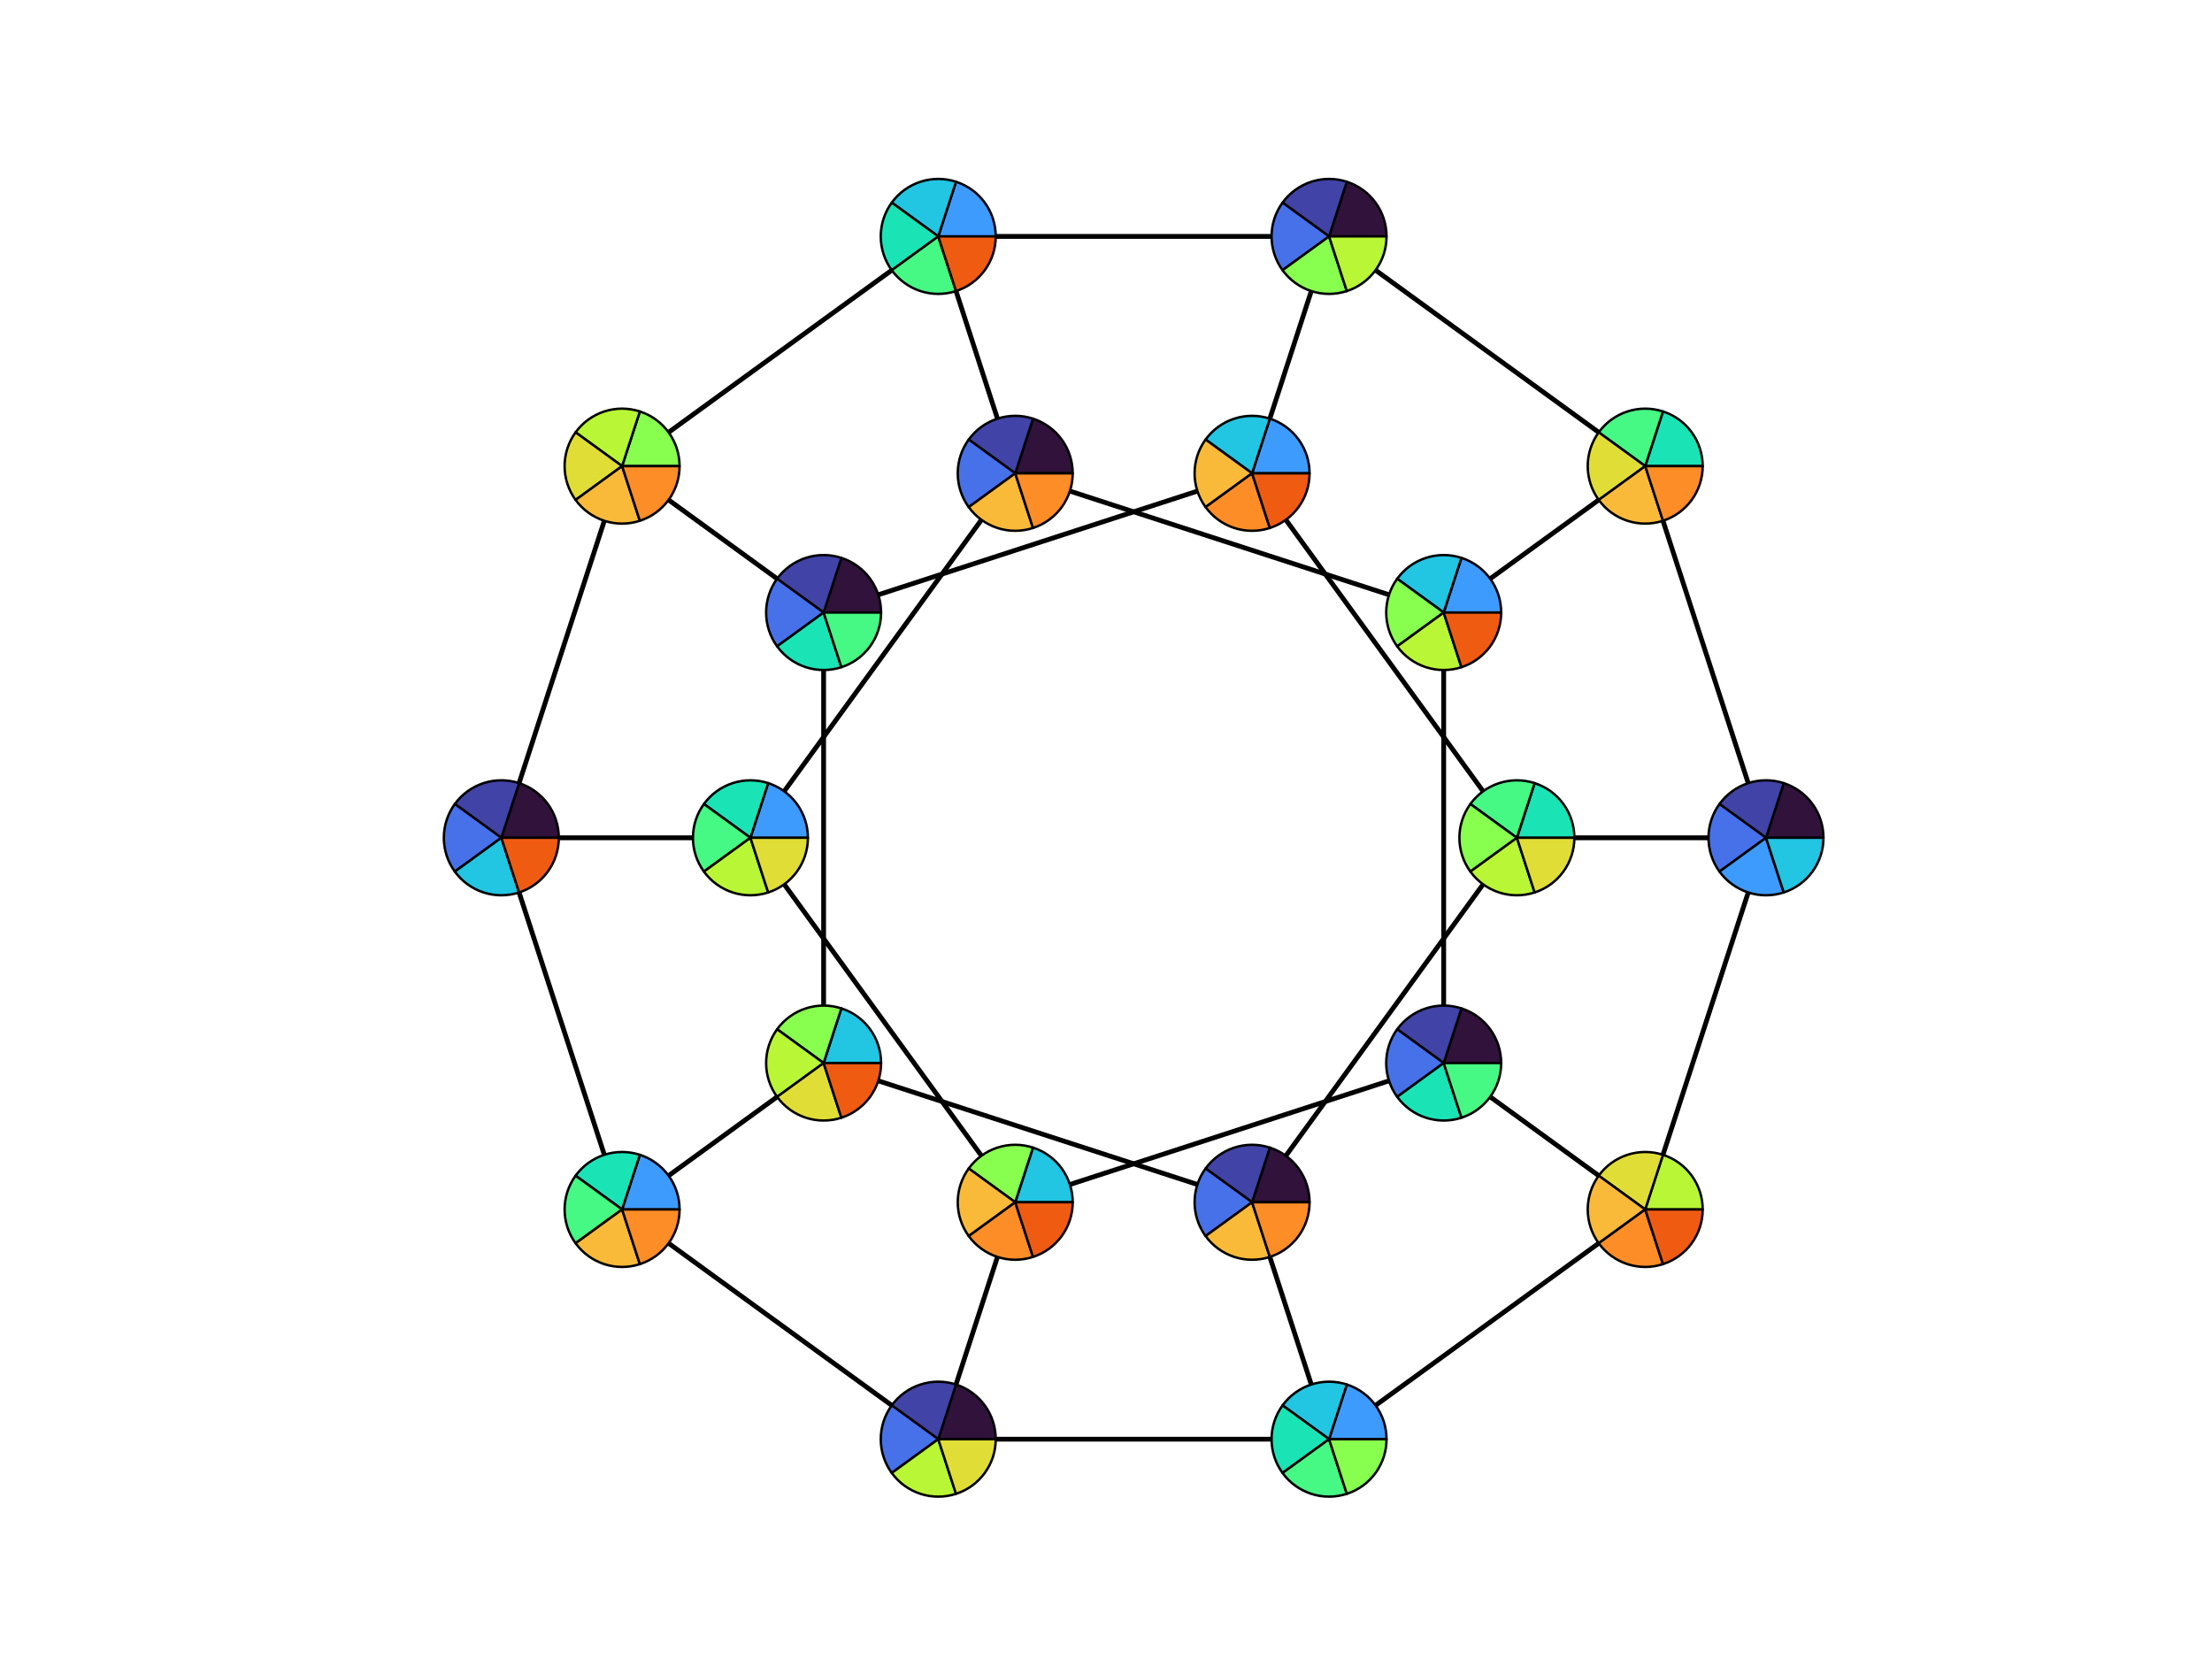 <?xml version="1.0" encoding="utf-8" standalone="no"?>
<!DOCTYPE svg PUBLIC "-//W3C//DTD SVG 1.1//EN"
  "http://www.w3.org/Graphics/SVG/1.1/DTD/svg11.dtd">
<svg xmlns:xlink="http://www.w3.org/1999/xlink" width="460.8pt" height="345.6pt" viewBox="0 0 460.8 345.6" xmlns="http://www.w3.org/2000/svg" version="1.1">
 <defs>
  <style type="text/css">*{stroke-linejoin: round; stroke-linecap: butt}</style>
 </defs>
 <g id="figure_1">
  <g id="patch_1">
   <path d="M 0 345.6 
L 460.8 345.6 
L 460.8 0 
L 0 0 
z
" style="fill: #ffffff"/>
  </g>
  <g id="axes_1">
   <g id="LineCollection_1">
    <path d="M 367.885 174.528 
L 315.994 174.528 
" clip-path="url(#p10367a4b8b)" style="fill: none; stroke: #000000"/>
    <path d="M 367.885 174.528 
L 342.728 251.954 
" clip-path="url(#p10367a4b8b)" style="fill: none; stroke: #000000"/>
    <path d="M 367.885 174.528 
L 342.728 97.102 
" clip-path="url(#p10367a4b8b)" style="fill: none; stroke: #000000"/>
    <path d="M 315.994 174.528 
L 260.83 250.454 
" clip-path="url(#p10367a4b8b)" style="fill: none; stroke: #000000"/>
    <path d="M 315.994 174.528 
L 260.83 98.602 
" clip-path="url(#p10367a4b8b)" style="fill: none; stroke: #000000"/>
    <path d="M 260.83 250.454 
L 276.865 299.806 
" clip-path="url(#p10367a4b8b)" style="fill: none; stroke: #000000"/>
    <path d="M 260.83 250.454 
L 171.573 221.453 
" clip-path="url(#p10367a4b8b)" style="fill: none; stroke: #000000"/>
    <path d="M 276.865 299.806 
L 195.455 299.806 
" clip-path="url(#p10367a4b8b)" style="fill: none; stroke: #000000"/>
    <path d="M 276.865 299.806 
L 342.728 251.954 
" clip-path="url(#p10367a4b8b)" style="fill: none; stroke: #000000"/>
    <path d="M 195.455 299.806 
L 129.592 251.954 
" clip-path="url(#p10367a4b8b)" style="fill: none; stroke: #000000"/>
    <path d="M 195.455 299.806 
L 211.49 250.454 
" clip-path="url(#p10367a4b8b)" style="fill: none; stroke: #000000"/>
    <path d="M 129.592 251.954 
L 171.573 221.453 
" clip-path="url(#p10367a4b8b)" style="fill: none; stroke: #000000"/>
    <path d="M 129.592 251.954 
L 104.435 174.528 
" clip-path="url(#p10367a4b8b)" style="fill: none; stroke: #000000"/>
    <path d="M 171.573 221.453 
L 171.573 127.603 
" clip-path="url(#p10367a4b8b)" style="fill: none; stroke: #000000"/>
    <path d="M 171.573 127.603 
L 260.83 98.602 
" clip-path="url(#p10367a4b8b)" style="fill: none; stroke: #000000"/>
    <path d="M 171.573 127.603 
L 129.592 97.102 
" clip-path="url(#p10367a4b8b)" style="fill: none; stroke: #000000"/>
    <path d="M 260.83 98.602 
L 276.865 49.25 
" clip-path="url(#p10367a4b8b)" style="fill: none; stroke: #000000"/>
    <path d="M 276.865 49.25 
L 342.728 97.102 
" clip-path="url(#p10367a4b8b)" style="fill: none; stroke: #000000"/>
    <path d="M 276.865 49.25 
L 195.455 49.25 
" clip-path="url(#p10367a4b8b)" style="fill: none; stroke: #000000"/>
    <path d="M 342.728 97.102 
L 300.747 127.603 
" clip-path="url(#p10367a4b8b)" style="fill: none; stroke: #000000"/>
    <path d="M 300.747 127.603 
L 211.49 98.602 
" clip-path="url(#p10367a4b8b)" style="fill: none; stroke: #000000"/>
    <path d="M 300.747 127.603 
L 300.747 221.453 
" clip-path="url(#p10367a4b8b)" style="fill: none; stroke: #000000"/>
    <path d="M 211.49 98.602 
L 195.455 49.25 
" clip-path="url(#p10367a4b8b)" style="fill: none; stroke: #000000"/>
    <path d="M 211.49 98.602 
L 156.326 174.528 
" clip-path="url(#p10367a4b8b)" style="fill: none; stroke: #000000"/>
    <path d="M 195.455 49.25 
L 129.592 97.102 
" clip-path="url(#p10367a4b8b)" style="fill: none; stroke: #000000"/>
    <path d="M 129.592 97.102 
L 104.435 174.528 
" clip-path="url(#p10367a4b8b)" style="fill: none; stroke: #000000"/>
    <path d="M 104.435 174.528 
L 156.326 174.528 
" clip-path="url(#p10367a4b8b)" style="fill: none; stroke: #000000"/>
    <path d="M 156.326 174.528 
L 211.49 250.454 
" clip-path="url(#p10367a4b8b)" style="fill: none; stroke: #000000"/>
    <path d="M 211.49 250.454 
L 300.747 221.453 
" clip-path="url(#p10367a4b8b)" style="fill: none; stroke: #000000"/>
    <path d="M 300.747 221.453 
L 342.728 251.954 
" clip-path="url(#p10367a4b8b)" style="fill: none; stroke: #000000"/>
   </g>
   <g id="patch_2">
    <path d="M 379.86 174.528 
C 379.86 172 379.06 169.535 377.573 167.489 
C 376.087 165.444 373.991 163.92 371.586 163.139 
L 367.885 174.528 
z
" style="fill: #30123b; stroke: #000000; stroke-width: 0.5; stroke-linejoin: miter"/>
   </g>
   <g id="patch_3">
    <path d="M 371.586 163.139 
C 369.181 162.358 366.59 162.358 364.185 163.139 
C 361.78 163.92 359.684 165.444 358.197 167.489 
L 367.885 174.528 
z
" style="fill: #4143a7; stroke: #000000; stroke-width: 0.5; stroke-linejoin: miter"/>
   </g>
   <g id="patch_4">
    <path d="M 358.197 167.489 
C 356.711 169.535 355.91 172 355.91 174.528 
C 355.91 177.056 356.711 179.521 358.197 181.567 
L 367.885 174.528 
z
" style="fill: #4771e9; stroke: #000000; stroke-width: 0.5; stroke-linejoin: miter"/>
   </g>
   <g id="patch_5">
    <path d="M 358.197 181.567 
C 359.684 183.612 361.78 185.136 364.185 185.917 
C 366.59 186.698 369.181 186.698 371.586 185.917 
L 367.885 174.528 
z
" style="fill: #3e9bfe; stroke: #000000; stroke-width: 0.5; stroke-linejoin: miter"/>
   </g>
   <g id="patch_6">
    <path d="M 371.586 185.917 
C 373.991 185.136 376.087 183.612 377.573 181.567 
C 379.06 179.521 379.86 177.056 379.86 174.528 
L 367.885 174.528 
z
" style="fill: #22c5e2; stroke: #000000; stroke-width: 0.5; stroke-linejoin: miter"/>
   </g>
   <g id="patch_7">
    <path d="M 327.969 174.528 
C 327.969 172 327.168 169.535 325.682 167.489 
C 324.195 165.444 322.099 163.92 319.694 163.139 
L 315.994 174.528 
z
" style="fill: #1ae4b6; stroke: #000000; stroke-width: 0.5; stroke-linejoin: miter"/>
   </g>
   <g id="patch_8">
    <path d="M 319.694 163.139 
C 317.289 162.358 314.698 162.358 312.293 163.139 
C 309.888 163.92 307.792 165.444 306.306 167.489 
L 315.994 174.528 
z
" style="fill: #46f884; stroke: #000000; stroke-width: 0.5; stroke-linejoin: miter"/>
   </g>
   <g id="patch_9">
    <path d="M 306.306 167.489 
C 304.819 169.535 304.019 172 304.019 174.528 
C 304.019 177.056 304.819 179.521 306.306 181.567 
L 315.994 174.528 
z
" style="fill: #88ff4e; stroke: #000000; stroke-width: 0.5; stroke-linejoin: miter"/>
   </g>
   <g id="patch_10">
    <path d="M 306.306 181.567 
C 307.792 183.612 309.888 185.136 312.293 185.917 
C 314.698 186.698 317.289 186.698 319.694 185.917 
L 315.994 174.528 
z
" style="fill: #b9f635; stroke: #000000; stroke-width: 0.5; stroke-linejoin: miter"/>
   </g>
   <g id="patch_11">
    <path d="M 319.694 185.917 
C 322.099 185.136 324.195 183.612 325.682 181.567 
C 327.168 179.521 327.969 177.056 327.969 174.528 
L 315.994 174.528 
z
" style="fill: #e1dd37; stroke: #000000; stroke-width: 0.5; stroke-linejoin: miter"/>
   </g>
   <g id="patch_12">
    <path d="M 272.805 250.454 
C 272.805 247.926 272.004 245.461 270.518 243.416 
C 269.032 241.37 266.935 239.847 264.53 239.065 
L 260.83 250.454 
z
" style="fill: #30123b; stroke: #000000; stroke-width: 0.5; stroke-linejoin: miter"/>
   </g>
   <g id="patch_13">
    <path d="M 264.53 239.065 
C 262.126 238.284 259.534 238.284 257.129 239.065 
C 254.725 239.847 252.628 241.37 251.142 243.416 
L 260.83 250.454 
z
" style="fill: #4143a7; stroke: #000000; stroke-width: 0.5; stroke-linejoin: miter"/>
   </g>
   <g id="patch_14">
    <path d="M 251.142 243.416 
C 249.656 245.461 248.855 247.926 248.855 250.454 
C 248.855 252.983 249.656 255.447 251.142 257.493 
L 260.83 250.454 
z
" style="fill: #4771e9; stroke: #000000; stroke-width: 0.5; stroke-linejoin: miter"/>
   </g>
   <g id="patch_15">
    <path d="M 251.142 257.493 
C 252.628 259.539 254.725 261.062 257.129 261.843 
C 259.534 262.625 262.126 262.625 264.53 261.843 
L 260.83 250.454 
z
" style="fill: #faba39; stroke: #000000; stroke-width: 0.5; stroke-linejoin: miter"/>
   </g>
   <g id="patch_16">
    <path d="M 264.53 261.843 
C 266.935 261.062 269.032 259.539 270.518 257.493 
C 272.004 255.447 272.805 252.983 272.805 250.454 
L 260.83 250.454 
z
" style="fill: #fd8d27; stroke: #000000; stroke-width: 0.5; stroke-linejoin: miter"/>
   </g>
   <g id="patch_17">
    <path d="M 288.84 299.806 
C 288.84 297.278 288.04 294.813 286.553 292.768 
C 285.067 290.722 282.971 289.199 280.566 288.417 
L 276.865 299.806 
z
" style="fill: #3e9bfe; stroke: #000000; stroke-width: 0.5; stroke-linejoin: miter"/>
   </g>
   <g id="patch_18">
    <path d="M 280.566 288.417 
C 278.161 287.636 275.57 287.636 273.165 288.417 
C 270.76 289.199 268.664 290.722 267.177 292.768 
L 276.865 299.806 
z
" style="fill: #22c5e2; stroke: #000000; stroke-width: 0.5; stroke-linejoin: miter"/>
   </g>
   <g id="patch_19">
    <path d="M 267.177 292.768 
C 265.691 294.813 264.89 297.278 264.89 299.806 
C 264.89 302.335 265.691 304.8 267.177 306.845 
L 276.865 299.806 
z
" style="fill: #1ae4b6; stroke: #000000; stroke-width: 0.5; stroke-linejoin: miter"/>
   </g>
   <g id="patch_20">
    <path d="M 267.177 306.845 
C 268.664 308.891 270.76 310.414 273.165 311.195 
C 275.57 311.977 278.161 311.977 280.566 311.195 
L 276.865 299.806 
z
" style="fill: #46f884; stroke: #000000; stroke-width: 0.5; stroke-linejoin: miter"/>
   </g>
   <g id="patch_21">
    <path d="M 280.566 311.195 
C 282.971 310.414 285.067 308.891 286.553 306.845 
C 288.04 304.8 288.84 302.335 288.84 299.806 
L 276.865 299.806 
z
" style="fill: #88ff4e; stroke: #000000; stroke-width: 0.5; stroke-linejoin: miter"/>
   </g>
   <g id="patch_22">
    <path d="M 207.43 299.806 
C 207.43 297.278 206.629 294.813 205.143 292.768 
C 203.656 290.722 201.56 289.199 199.155 288.417 
L 195.455 299.806 
z
" style="fill: #30123b; stroke: #000000; stroke-width: 0.5; stroke-linejoin: miter"/>
   </g>
   <g id="patch_23">
    <path d="M 199.155 288.417 
C 196.75 287.636 194.159 287.636 191.754 288.417 
C 189.349 289.199 187.253 290.722 185.767 292.768 
L 195.455 299.806 
z
" style="fill: #4143a7; stroke: #000000; stroke-width: 0.5; stroke-linejoin: miter"/>
   </g>
   <g id="patch_24">
    <path d="M 185.767 292.768 
C 184.28 294.813 183.48 297.278 183.48 299.806 
C 183.48 302.335 184.28 304.8 185.767 306.845 
L 195.455 299.806 
z
" style="fill: #4771e9; stroke: #000000; stroke-width: 0.5; stroke-linejoin: miter"/>
   </g>
   <g id="patch_25">
    <path d="M 185.767 306.845 
C 187.253 308.891 189.349 310.414 191.754 311.195 
C 194.159 311.977 196.75 311.977 199.155 311.195 
L 195.455 299.806 
z
" style="fill: #b9f635; stroke: #000000; stroke-width: 0.5; stroke-linejoin: miter"/>
   </g>
   <g id="patch_26">
    <path d="M 199.155 311.195 
C 201.56 310.414 203.656 308.891 205.143 306.845 
C 206.629 304.8 207.43 302.335 207.43 299.806 
L 195.455 299.806 
z
" style="fill: #e1dd37; stroke: #000000; stroke-width: 0.5; stroke-linejoin: miter"/>
   </g>
   <g id="patch_27">
    <path d="M 141.567 251.954 
C 141.567 249.426 140.766 246.961 139.28 244.916 
C 137.794 242.87 135.697 241.347 133.292 240.565 
L 129.592 251.954 
z
" style="fill: #3e9bfe; stroke: #000000; stroke-width: 0.5; stroke-linejoin: miter"/>
   </g>
   <g id="patch_28">
    <path d="M 133.292 240.565 
C 130.888 239.784 128.296 239.784 125.891 240.565 
C 123.487 241.347 121.39 242.87 119.904 244.916 
L 129.592 251.954 
z
" style="fill: #1ae4b6; stroke: #000000; stroke-width: 0.5; stroke-linejoin: miter"/>
   </g>
   <g id="patch_29">
    <path d="M 119.904 244.916 
C 118.418 246.961 117.617 249.426 117.617 251.954 
C 117.617 254.483 118.418 256.947 119.904 258.993 
L 129.592 251.954 
z
" style="fill: #46f884; stroke: #000000; stroke-width: 0.5; stroke-linejoin: miter"/>
   </g>
   <g id="patch_30">
    <path d="M 119.904 258.993 
C 121.39 261.039 123.487 262.562 125.891 263.343 
C 128.296 264.125 130.888 264.125 133.292 263.343 
L 129.592 251.954 
z
" style="fill: #faba39; stroke: #000000; stroke-width: 0.5; stroke-linejoin: miter"/>
   </g>
   <g id="patch_31">
    <path d="M 133.292 263.343 
C 135.697 262.562 137.794 261.039 139.28 258.993 
C 140.766 256.947 141.567 254.483 141.567 251.954 
L 129.592 251.954 
z
" style="fill: #fd8d27; stroke: #000000; stroke-width: 0.5; stroke-linejoin: miter"/>
   </g>
   <g id="patch_32">
    <path d="M 183.548 221.453 
C 183.548 218.925 182.747 216.46 181.261 214.414 
C 179.775 212.369 177.678 210.845 175.274 210.064 
L 171.573 221.453 
z
" style="fill: #22c5e2; stroke: #000000; stroke-width: 0.5; stroke-linejoin: miter"/>
   </g>
   <g id="patch_33">
    <path d="M 175.274 210.064 
C 172.869 209.283 170.278 209.283 167.873 210.064 
C 165.468 210.845 163.371 212.369 161.885 214.414 
L 171.573 221.453 
z
" style="fill: #88ff4e; stroke: #000000; stroke-width: 0.5; stroke-linejoin: miter"/>
   </g>
   <g id="patch_34">
    <path d="M 161.885 214.414 
C 160.399 216.46 159.598 218.925 159.598 221.453 
C 159.598 223.982 160.399 226.446 161.885 228.492 
L 171.573 221.453 
z
" style="fill: #b9f635; stroke: #000000; stroke-width: 0.5; stroke-linejoin: miter"/>
   </g>
   <g id="patch_35">
    <path d="M 161.885 228.492 
C 163.371 230.537 165.468 232.061 167.873 232.842 
C 170.278 233.623 172.869 233.623 175.274 232.842 
L 171.573 221.453 
z
" style="fill: #e1dd37; stroke: #000000; stroke-width: 0.5; stroke-linejoin: miter"/>
   </g>
   <g id="patch_36">
    <path d="M 175.274 232.842 
C 177.678 232.061 179.775 230.537 181.261 228.492 
C 182.747 226.446 183.548 223.981 183.548 221.453 
L 171.573 221.453 
z
" style="fill: #f05b12; stroke: #000000; stroke-width: 0.5; stroke-linejoin: miter"/>
   </g>
   <g id="patch_37">
    <path d="M 183.548 127.603 
C 183.548 125.075 182.747 122.61 181.261 120.564 
C 179.775 118.519 177.678 116.995 175.274 116.214 
L 171.573 127.603 
z
" style="fill: #30123b; stroke: #000000; stroke-width: 0.5; stroke-linejoin: miter"/>
   </g>
   <g id="patch_38">
    <path d="M 175.274 116.214 
C 172.869 115.433 170.278 115.433 167.873 116.214 
C 165.468 116.995 163.371 118.519 161.885 120.564 
L 171.573 127.603 
z
" style="fill: #4143a7; stroke: #000000; stroke-width: 0.5; stroke-linejoin: miter"/>
   </g>
   <g id="patch_39">
    <path d="M 161.885 120.564 
C 160.399 122.61 159.598 125.075 159.598 127.603 
C 159.598 130.131 160.399 132.596 161.885 134.642 
L 171.573 127.603 
z
" style="fill: #4771e9; stroke: #000000; stroke-width: 0.5; stroke-linejoin: miter"/>
   </g>
   <g id="patch_40">
    <path d="M 161.885 134.642 
C 163.371 136.687 165.468 138.211 167.873 138.992 
C 170.278 139.773 172.869 139.773 175.274 138.992 
L 171.573 127.603 
z
" style="fill: #1ae4b6; stroke: #000000; stroke-width: 0.5; stroke-linejoin: miter"/>
   </g>
   <g id="patch_41">
    <path d="M 175.274 138.992 
C 177.678 138.211 179.775 136.687 181.261 134.642 
C 182.747 132.596 183.548 130.131 183.548 127.603 
L 171.573 127.603 
z
" style="fill: #46f884; stroke: #000000; stroke-width: 0.5; stroke-linejoin: miter"/>
   </g>
   <g id="patch_42">
    <path d="M 272.805 98.602 
C 272.805 96.073 272.004 93.609 270.518 91.563 
C 269.032 89.517 266.935 87.994 264.53 87.213 
L 260.83 98.602 
z
" style="fill: #3e9bfe; stroke: #000000; stroke-width: 0.5; stroke-linejoin: miter"/>
   </g>
   <g id="patch_43">
    <path d="M 264.53 87.213 
C 262.126 86.431 259.534 86.431 257.129 87.213 
C 254.725 87.994 252.628 89.517 251.142 91.563 
L 260.83 98.602 
z
" style="fill: #22c5e2; stroke: #000000; stroke-width: 0.5; stroke-linejoin: miter"/>
   </g>
   <g id="patch_44">
    <path d="M 251.142 91.563 
C 249.656 93.609 248.855 96.073 248.855 98.602 
C 248.855 101.13 249.656 103.595 251.142 105.64 
L 260.83 98.602 
z
" style="fill: #faba39; stroke: #000000; stroke-width: 0.5; stroke-linejoin: miter"/>
   </g>
   <g id="patch_45">
    <path d="M 251.142 105.64 
C 252.628 107.686 254.725 109.209 257.129 109.991 
C 259.534 110.772 262.126 110.772 264.53 109.991 
L 260.83 98.602 
z
" style="fill: #fd8d27; stroke: #000000; stroke-width: 0.5; stroke-linejoin: miter"/>
   </g>
   <g id="patch_46">
    <path d="M 264.53 109.991 
C 266.935 109.209 269.032 107.686 270.518 105.64 
C 272.004 103.595 272.805 101.13 272.805 98.602 
L 260.83 98.602 
z
" style="fill: #f05b12; stroke: #000000; stroke-width: 0.5; stroke-linejoin: miter"/>
   </g>
   <g id="patch_47">
    <path d="M 288.84 49.25 
C 288.84 46.721 288.04 44.256 286.553 42.211 
C 285.067 40.165 282.971 38.642 280.566 37.861 
L 276.865 49.25 
z
" style="fill: #30123b; stroke: #000000; stroke-width: 0.5; stroke-linejoin: miter"/>
   </g>
   <g id="patch_48">
    <path d="M 280.566 37.861 
C 278.161 37.079 275.57 37.079 273.165 37.861 
C 270.76 38.642 268.664 40.165 267.177 42.211 
L 276.865 49.25 
z
" style="fill: #4143a7; stroke: #000000; stroke-width: 0.5; stroke-linejoin: miter"/>
   </g>
   <g id="patch_49">
    <path d="M 267.177 42.211 
C 265.691 44.257 264.89 46.721 264.89 49.25 
C 264.89 51.778 265.691 54.243 267.177 56.288 
L 276.865 49.25 
z
" style="fill: #4771e9; stroke: #000000; stroke-width: 0.5; stroke-linejoin: miter"/>
   </g>
   <g id="patch_50">
    <path d="M 267.177 56.288 
C 268.664 58.334 270.76 59.857 273.165 60.639 
C 275.57 61.42 278.161 61.42 280.566 60.639 
L 276.865 49.25 
z
" style="fill: #88ff4e; stroke: #000000; stroke-width: 0.5; stroke-linejoin: miter"/>
   </g>
   <g id="patch_51">
    <path d="M 280.566 60.639 
C 282.971 59.857 285.067 58.334 286.553 56.288 
C 288.04 54.243 288.84 51.778 288.84 49.25 
L 276.865 49.25 
z
" style="fill: #b9f635; stroke: #000000; stroke-width: 0.5; stroke-linejoin: miter"/>
   </g>
   <g id="patch_52">
    <path d="M 354.703 97.102 
C 354.703 94.573 353.902 92.109 352.416 90.063 
C 350.93 88.017 348.833 86.494 346.429 85.713 
L 342.728 97.102 
z
" style="fill: #1ae4b6; stroke: #000000; stroke-width: 0.5; stroke-linejoin: miter"/>
   </g>
   <g id="patch_53">
    <path d="M 346.429 85.713 
C 344.024 84.931 341.432 84.931 339.028 85.713 
C 336.623 86.494 334.526 88.017 333.04 90.063 
L 342.728 97.102 
z
" style="fill: #46f884; stroke: #000000; stroke-width: 0.5; stroke-linejoin: miter"/>
   </g>
   <g id="patch_54">
    <path d="M 333.04 90.063 
C 331.554 92.109 330.753 94.573 330.753 97.102 
C 330.753 99.63 331.554 102.095 333.04 104.14 
L 342.728 97.102 
z
" style="fill: #e1dd37; stroke: #000000; stroke-width: 0.5; stroke-linejoin: miter"/>
   </g>
   <g id="patch_55">
    <path d="M 333.04 104.14 
C 334.526 106.186 336.623 107.709 339.028 108.491 
C 341.432 109.272 344.024 109.272 346.429 108.491 
L 342.728 97.102 
z
" style="fill: #faba39; stroke: #000000; stroke-width: 0.5; stroke-linejoin: miter"/>
   </g>
   <g id="patch_56">
    <path d="M 346.429 108.491 
C 348.833 107.709 350.93 106.186 352.416 104.14 
C 353.902 102.095 354.703 99.63 354.703 97.102 
L 342.728 97.102 
z
" style="fill: #fd8d27; stroke: #000000; stroke-width: 0.5; stroke-linejoin: miter"/>
   </g>
   <g id="patch_57">
    <path d="M 312.722 127.603 
C 312.722 125.075 311.921 122.61 310.435 120.564 
C 308.949 118.519 306.852 116.995 304.447 116.214 
L 300.747 127.603 
z
" style="fill: #3e9bfe; stroke: #000000; stroke-width: 0.5; stroke-linejoin: miter"/>
   </g>
   <g id="patch_58">
    <path d="M 304.447 116.214 
C 302.042 115.433 299.451 115.433 297.046 116.214 
C 294.642 116.995 292.545 118.519 291.059 120.564 
L 300.747 127.603 
z
" style="fill: #22c5e2; stroke: #000000; stroke-width: 0.5; stroke-linejoin: miter"/>
   </g>
   <g id="patch_59">
    <path d="M 291.059 120.564 
C 289.573 122.61 288.772 125.075 288.772 127.603 
C 288.772 130.131 289.573 132.596 291.059 134.642 
L 300.747 127.603 
z
" style="fill: #88ff4e; stroke: #000000; stroke-width: 0.5; stroke-linejoin: miter"/>
   </g>
   <g id="patch_60">
    <path d="M 291.059 134.642 
C 292.545 136.687 294.642 138.211 297.046 138.992 
C 299.451 139.773 302.042 139.773 304.447 138.992 
L 300.747 127.603 
z
" style="fill: #b9f635; stroke: #000000; stroke-width: 0.5; stroke-linejoin: miter"/>
   </g>
   <g id="patch_61">
    <path d="M 304.447 138.992 
C 306.852 138.211 308.949 136.687 310.435 134.642 
C 311.921 132.596 312.722 130.131 312.722 127.603 
L 300.747 127.603 
z
" style="fill: #f05b12; stroke: #000000; stroke-width: 0.5; stroke-linejoin: miter"/>
   </g>
   <g id="patch_62">
    <path d="M 223.465 98.602 
C 223.465 96.073 222.664 93.609 221.178 91.563 
C 219.692 89.517 217.595 87.994 215.191 87.213 
L 211.49 98.602 
z
" style="fill: #30123b; stroke: #000000; stroke-width: 0.5; stroke-linejoin: miter"/>
   </g>
   <g id="patch_63">
    <path d="M 215.191 87.213 
C 212.786 86.431 210.194 86.431 207.79 87.213 
C 205.385 87.994 203.288 89.517 201.802 91.563 
L 211.49 98.602 
z
" style="fill: #4143a7; stroke: #000000; stroke-width: 0.5; stroke-linejoin: miter"/>
   </g>
   <g id="patch_64">
    <path d="M 201.802 91.563 
C 200.316 93.609 199.515 96.073 199.515 98.602 
C 199.515 101.13 200.316 103.595 201.802 105.64 
L 211.49 98.602 
z
" style="fill: #4771e9; stroke: #000000; stroke-width: 0.5; stroke-linejoin: miter"/>
   </g>
   <g id="patch_65">
    <path d="M 201.802 105.64 
C 203.288 107.686 205.385 109.209 207.79 109.991 
C 210.194 110.772 212.786 110.772 215.191 109.991 
L 211.49 98.602 
z
" style="fill: #faba39; stroke: #000000; stroke-width: 0.5; stroke-linejoin: miter"/>
   </g>
   <g id="patch_66">
    <path d="M 215.191 109.991 
C 217.595 109.209 219.692 107.686 221.178 105.64 
C 222.664 103.595 223.465 101.13 223.465 98.602 
L 211.49 98.602 
z
" style="fill: #fd8d27; stroke: #000000; stroke-width: 0.5; stroke-linejoin: miter"/>
   </g>
   <g id="patch_67">
    <path d="M 207.43 49.25 
C 207.43 46.721 206.629 44.256 205.143 42.211 
C 203.656 40.165 201.56 38.642 199.155 37.861 
L 195.455 49.25 
z
" style="fill: #3e9bfe; stroke: #000000; stroke-width: 0.5; stroke-linejoin: miter"/>
   </g>
   <g id="patch_68">
    <path d="M 199.155 37.861 
C 196.75 37.079 194.159 37.079 191.754 37.861 
C 189.349 38.642 187.253 40.165 185.767 42.211 
L 195.455 49.25 
z
" style="fill: #22c5e2; stroke: #000000; stroke-width: 0.5; stroke-linejoin: miter"/>
   </g>
   <g id="patch_69">
    <path d="M 185.767 42.211 
C 184.28 44.257 183.48 46.721 183.48 49.25 
C 183.48 51.778 184.28 54.243 185.767 56.288 
L 195.455 49.25 
z
" style="fill: #1ae4b6; stroke: #000000; stroke-width: 0.5; stroke-linejoin: miter"/>
   </g>
   <g id="patch_70">
    <path d="M 185.767 56.288 
C 187.253 58.334 189.349 59.857 191.754 60.639 
C 194.159 61.42 196.75 61.42 199.155 60.639 
L 195.455 49.25 
z
" style="fill: #46f884; stroke: #000000; stroke-width: 0.5; stroke-linejoin: miter"/>
   </g>
   <g id="patch_71">
    <path d="M 199.155 60.639 
C 201.56 59.857 203.656 58.334 205.143 56.288 
C 206.629 54.243 207.43 51.778 207.43 49.25 
L 195.455 49.25 
z
" style="fill: #f05b12; stroke: #000000; stroke-width: 0.5; stroke-linejoin: miter"/>
   </g>
   <g id="patch_72">
    <path d="M 141.567 97.102 
C 141.567 94.573 140.766 92.109 139.28 90.063 
C 137.794 88.017 135.697 86.494 133.292 85.713 
L 129.592 97.102 
z
" style="fill: #88ff4e; stroke: #000000; stroke-width: 0.5; stroke-linejoin: miter"/>
   </g>
   <g id="patch_73">
    <path d="M 133.292 85.713 
C 130.888 84.931 128.296 84.931 125.891 85.713 
C 123.487 86.494 121.39 88.017 119.904 90.063 
L 129.592 97.102 
z
" style="fill: #b9f635; stroke: #000000; stroke-width: 0.5; stroke-linejoin: miter"/>
   </g>
   <g id="patch_74">
    <path d="M 119.904 90.063 
C 118.418 92.109 117.617 94.573 117.617 97.102 
C 117.617 99.63 118.418 102.095 119.904 104.14 
L 129.592 97.102 
z
" style="fill: #e1dd37; stroke: #000000; stroke-width: 0.5; stroke-linejoin: miter"/>
   </g>
   <g id="patch_75">
    <path d="M 119.904 104.14 
C 121.39 106.186 123.487 107.709 125.891 108.491 
C 128.296 109.272 130.888 109.272 133.292 108.491 
L 129.592 97.102 
z
" style="fill: #faba39; stroke: #000000; stroke-width: 0.5; stroke-linejoin: miter"/>
   </g>
   <g id="patch_76">
    <path d="M 133.292 108.491 
C 135.697 107.709 137.794 106.186 139.28 104.14 
C 140.766 102.095 141.567 99.63 141.567 97.102 
L 129.592 97.102 
z
" style="fill: #fd8d27; stroke: #000000; stroke-width: 0.5; stroke-linejoin: miter"/>
   </g>
   <g id="patch_77">
    <path d="M 116.41 174.528 
C 116.41 172 115.609 169.535 114.123 167.489 
C 112.636 165.444 110.54 163.92 108.135 163.139 
L 104.435 174.528 
z
" style="fill: #30123b; stroke: #000000; stroke-width: 0.5; stroke-linejoin: miter"/>
   </g>
   <g id="patch_78">
    <path d="M 108.135 163.139 
C 105.73 162.358 103.139 162.358 100.734 163.139 
C 98.329 163.92 96.233 165.444 94.747 167.489 
L 104.435 174.528 
z
" style="fill: #4143a7; stroke: #000000; stroke-width: 0.5; stroke-linejoin: miter"/>
   </g>
   <g id="patch_79">
    <path d="M 94.747 167.489 
C 93.26 169.535 92.46 172 92.46 174.528 
C 92.46 177.056 93.26 179.521 94.747 181.567 
L 104.435 174.528 
z
" style="fill: #4771e9; stroke: #000000; stroke-width: 0.5; stroke-linejoin: miter"/>
   </g>
   <g id="patch_80">
    <path d="M 94.747 181.567 
C 96.233 183.612 98.329 185.136 100.734 185.917 
C 103.139 186.698 105.73 186.698 108.135 185.917 
L 104.435 174.528 
z
" style="fill: #22c5e2; stroke: #000000; stroke-width: 0.5; stroke-linejoin: miter"/>
   </g>
   <g id="patch_81">
    <path d="M 108.135 185.917 
C 110.54 185.136 112.636 183.612 114.123 181.567 
C 115.609 179.521 116.41 177.056 116.41 174.528 
L 104.435 174.528 
z
" style="fill: #f05b12; stroke: #000000; stroke-width: 0.5; stroke-linejoin: miter"/>
   </g>
   <g id="patch_82">
    <path d="M 168.301 174.528 
C 168.301 172 167.501 169.535 166.014 167.489 
C 164.528 165.444 162.432 163.92 160.027 163.139 
L 156.326 174.528 
z
" style="fill: #3e9bfe; stroke: #000000; stroke-width: 0.5; stroke-linejoin: miter"/>
   </g>
   <g id="patch_83">
    <path d="M 160.027 163.139 
C 157.622 162.358 155.031 162.358 152.626 163.139 
C 150.221 163.92 148.125 165.444 146.638 167.489 
L 156.326 174.528 
z
" style="fill: #1ae4b6; stroke: #000000; stroke-width: 0.5; stroke-linejoin: miter"/>
   </g>
   <g id="patch_84">
    <path d="M 146.638 167.489 
C 145.152 169.535 144.351 172 144.351 174.528 
C 144.351 177.056 145.152 179.521 146.638 181.567 
L 156.326 174.528 
z
" style="fill: #46f884; stroke: #000000; stroke-width: 0.5; stroke-linejoin: miter"/>
   </g>
   <g id="patch_85">
    <path d="M 146.638 181.567 
C 148.125 183.612 150.221 185.136 152.626 185.917 
C 155.031 186.698 157.622 186.698 160.027 185.917 
L 156.326 174.528 
z
" style="fill: #b9f635; stroke: #000000; stroke-width: 0.5; stroke-linejoin: miter"/>
   </g>
   <g id="patch_86">
    <path d="M 160.027 185.917 
C 162.432 185.136 164.528 183.612 166.014 181.567 
C 167.501 179.521 168.301 177.056 168.301 174.528 
L 156.326 174.528 
z
" style="fill: #e1dd37; stroke: #000000; stroke-width: 0.5; stroke-linejoin: miter"/>
   </g>
   <g id="patch_87">
    <path d="M 223.465 250.454 
C 223.465 247.926 222.664 245.461 221.178 243.416 
C 219.692 241.37 217.595 239.847 215.191 239.065 
L 211.49 250.454 
z
" style="fill: #22c5e2; stroke: #000000; stroke-width: 0.5; stroke-linejoin: miter"/>
   </g>
   <g id="patch_88">
    <path d="M 215.191 239.065 
C 212.786 238.284 210.194 238.284 207.79 239.065 
C 205.385 239.847 203.288 241.37 201.802 243.416 
L 211.49 250.454 
z
" style="fill: #88ff4e; stroke: #000000; stroke-width: 0.5; stroke-linejoin: miter"/>
   </g>
   <g id="patch_89">
    <path d="M 201.802 243.416 
C 200.316 245.461 199.515 247.926 199.515 250.454 
C 199.515 252.983 200.316 255.447 201.802 257.493 
L 211.49 250.454 
z
" style="fill: #faba39; stroke: #000000; stroke-width: 0.5; stroke-linejoin: miter"/>
   </g>
   <g id="patch_90">
    <path d="M 201.802 257.493 
C 203.288 259.539 205.385 261.062 207.79 261.843 
C 210.194 262.625 212.786 262.625 215.191 261.843 
L 211.49 250.454 
z
" style="fill: #fd8d27; stroke: #000000; stroke-width: 0.5; stroke-linejoin: miter"/>
   </g>
   <g id="patch_91">
    <path d="M 215.191 261.843 
C 217.595 261.062 219.692 259.539 221.178 257.493 
C 222.664 255.447 223.465 252.983 223.465 250.454 
L 211.49 250.454 
z
" style="fill: #f05b12; stroke: #000000; stroke-width: 0.5; stroke-linejoin: miter"/>
   </g>
   <g id="patch_92">
    <path d="M 312.722 221.453 
C 312.722 218.925 311.921 216.46 310.435 214.414 
C 308.949 212.369 306.852 210.845 304.447 210.064 
L 300.747 221.453 
z
" style="fill: #30123b; stroke: #000000; stroke-width: 0.5; stroke-linejoin: miter"/>
   </g>
   <g id="patch_93">
    <path d="M 304.447 210.064 
C 302.042 209.283 299.451 209.283 297.046 210.064 
C 294.642 210.845 292.545 212.369 291.059 214.414 
L 300.747 221.453 
z
" style="fill: #4143a7; stroke: #000000; stroke-width: 0.5; stroke-linejoin: miter"/>
   </g>
   <g id="patch_94">
    <path d="M 291.059 214.414 
C 289.573 216.46 288.772 218.925 288.772 221.453 
C 288.772 223.982 289.573 226.446 291.059 228.492 
L 300.747 221.453 
z
" style="fill: #4771e9; stroke: #000000; stroke-width: 0.5; stroke-linejoin: miter"/>
   </g>
   <g id="patch_95">
    <path d="M 291.059 228.492 
C 292.545 230.537 294.642 232.061 297.046 232.842 
C 299.451 233.623 302.042 233.623 304.447 232.842 
L 300.747 221.453 
z
" style="fill: #1ae4b6; stroke: #000000; stroke-width: 0.5; stroke-linejoin: miter"/>
   </g>
   <g id="patch_96">
    <path d="M 304.447 232.842 
C 306.852 232.061 308.949 230.537 310.435 228.492 
C 311.921 226.446 312.722 223.981 312.722 221.453 
L 300.747 221.453 
z
" style="fill: #46f884; stroke: #000000; stroke-width: 0.5; stroke-linejoin: miter"/>
   </g>
   <g id="patch_97">
    <path d="M 354.703 251.954 
C 354.703 249.426 353.902 246.961 352.416 244.916 
C 350.93 242.87 348.833 241.347 346.429 240.565 
L 342.728 251.954 
z
" style="fill: #b9f635; stroke: #000000; stroke-width: 0.5; stroke-linejoin: miter"/>
   </g>
   <g id="patch_98">
    <path d="M 346.429 240.565 
C 344.024 239.784 341.432 239.784 339.028 240.565 
C 336.623 241.347 334.526 242.87 333.04 244.916 
L 342.728 251.954 
z
" style="fill: #e1dd37; stroke: #000000; stroke-width: 0.5; stroke-linejoin: miter"/>
   </g>
   <g id="patch_99">
    <path d="M 333.04 244.916 
C 331.554 246.961 330.753 249.426 330.753 251.954 
C 330.753 254.483 331.554 256.947 333.04 258.993 
L 342.728 251.954 
z
" style="fill: #faba39; stroke: #000000; stroke-width: 0.5; stroke-linejoin: miter"/>
   </g>
   <g id="patch_100">
    <path d="M 333.04 258.993 
C 334.526 261.039 336.623 262.562 339.028 263.343 
C 341.432 264.125 344.024 264.125 346.429 263.343 
L 342.728 251.954 
z
" style="fill: #fd8d27; stroke: #000000; stroke-width: 0.5; stroke-linejoin: miter"/>
   </g>
   <g id="patch_101">
    <path d="M 346.429 263.343 
C 348.833 262.562 350.93 261.039 352.416 258.993 
C 353.902 256.947 354.703 254.483 354.703 251.954 
L 342.728 251.954 
z
" style="fill: #f05b12; stroke: #000000; stroke-width: 0.5; stroke-linejoin: miter"/>
   </g>
   <g id="matplotlib.axis_1"/>
   <g id="matplotlib.axis_2"/>
  </g>
 </g>
 <defs>
  <clipPath id="p10367a4b8b">
   <rect x="103.104" y="41.472" width="266.112" height="266.112"/>
  </clipPath>
 </defs>
</svg>
